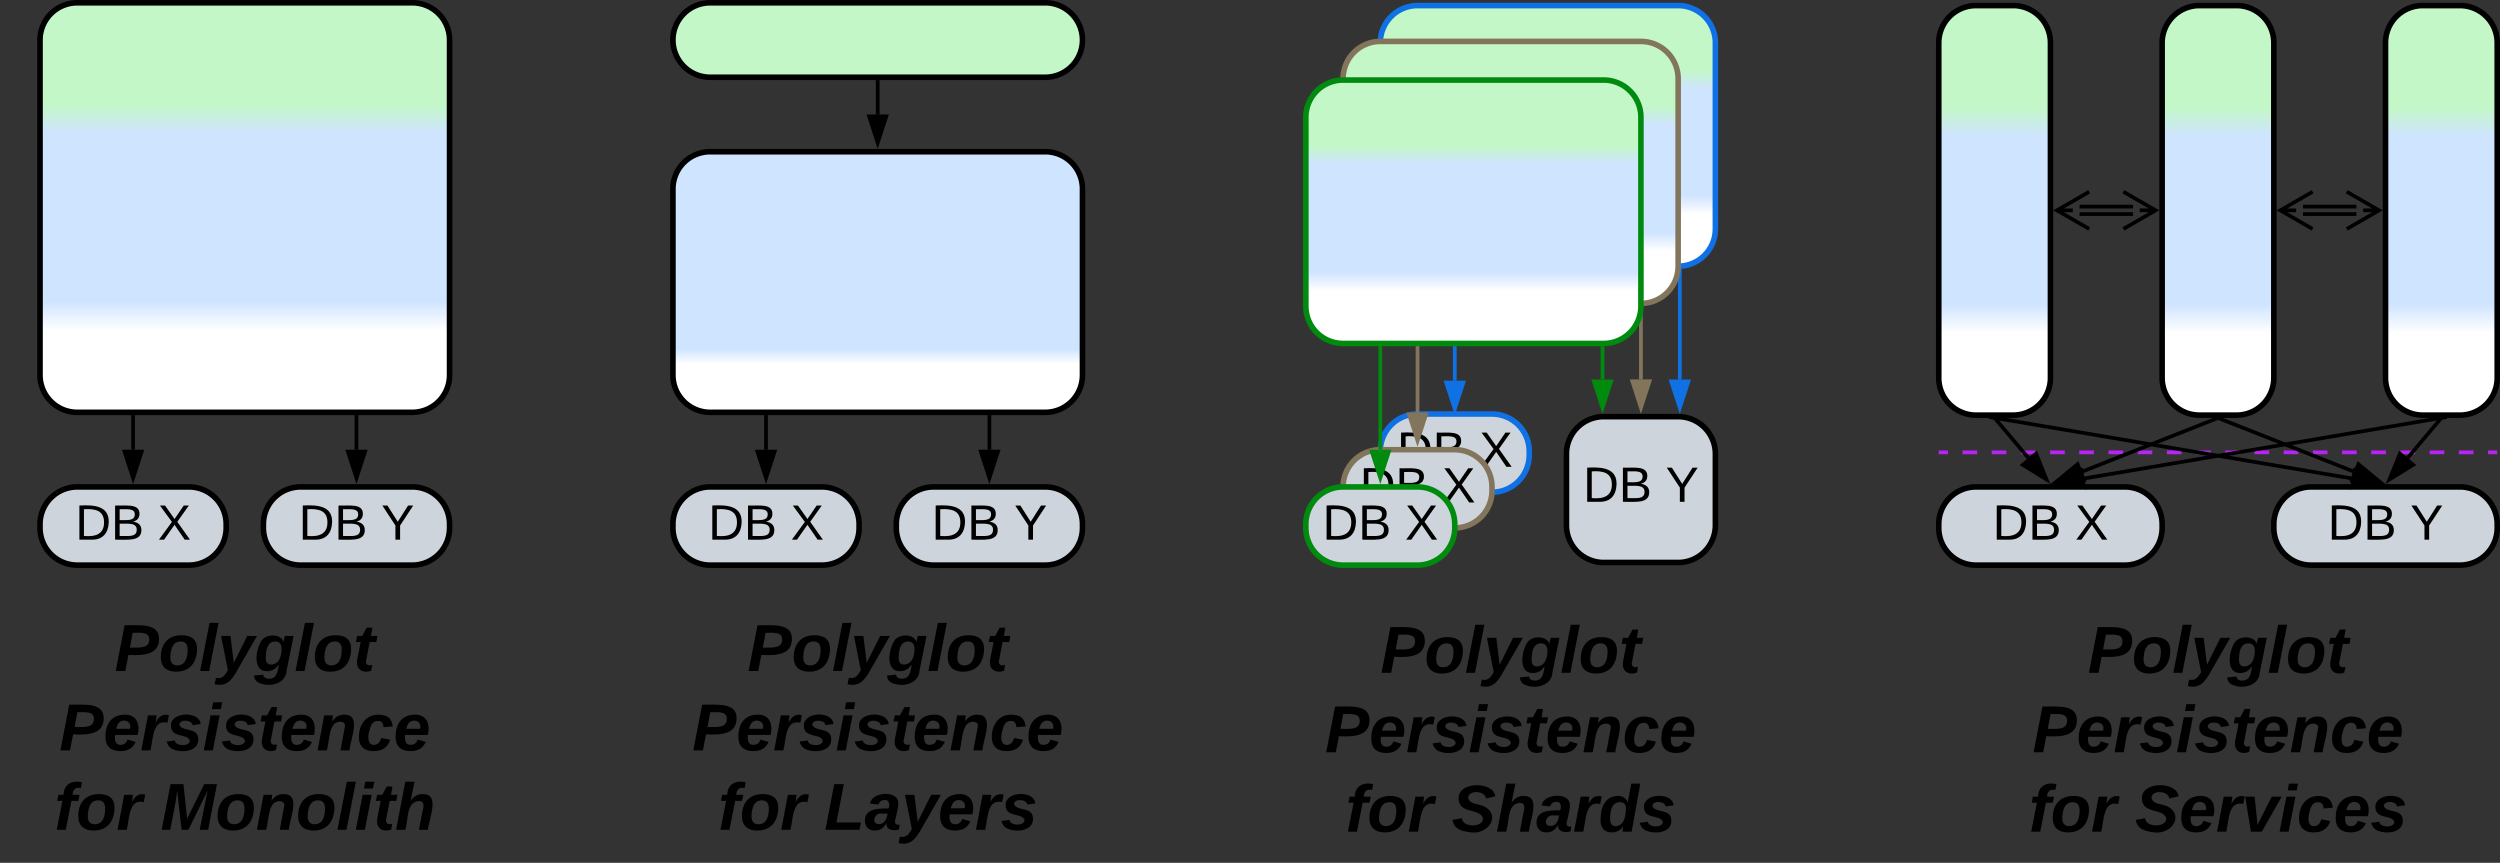 <svg xmlns="http://www.w3.org/2000/svg" xmlns:xlink="http://www.w3.org/1999/xlink" xmlns:lucid="lucid" width="1343" height="463.5"><rect width="100%" height="100%" fill="#333333" stroke="none"/><g transform="translate(-338.5 -557)" lucid:page-tab-id="0_0"><path d="M1220 760.83V722.5" stroke="#82755b" stroke-width="2" fill="none"/><path d="M1220 776.1l-4.63-14.27h9.27z" stroke="#82755b" stroke-width="2" fill="#82755b"/><path d="M1220.97 722.53h-1.94v-1.03h1.03l.9-.07z" stroke="#82755b" stroke-width=".05" fill="#82755b"/><path d="M1120 761.5v-59" stroke="#1071e5" stroke-width="2" fill="none"/><path d="M1120 776.76l-4.63-14.26h9.27z" stroke="#1071e5" stroke-width="2" fill="#1071e5"/><path d="M1120.97 702.53h-1.94v-1.03h1.94z" stroke="#1071e5" stroke-width=".05" fill="#1071e5"/><path d="M1199.38 760.88V744" stroke="#008a0e" stroke-width="2" fill="none"/><path d="M1199.38 776.14l-4.64-14.26h9.27z" stroke="#008a0e" stroke-width="2" fill="#008a0e"/><path d="M1200.35 744.03h-1.95V743h1.66l.3-.02z" stroke="#008a0e" stroke-width=".05" fill="#008a0e"/><path d="M1080 580a20 20 0 0 1 20-20h140a20 20 0 0 1 20 20v100a20 20 0 0 1-20 20h-140a20 20 0 0 1-20-20z" stroke="#1071e5" stroke-width="3" fill="url(#a)"/><path d="M1240.9 760.9v-58.47" stroke="#1071e5" stroke-width="2" fill="none"/><path d="M1240.9 776.16l-4.63-14.26h9.27z" stroke="#1071e5" stroke-width="2" fill="#1071e5"/><path d="M1241.88 702.46h-1.95v-.96h.13l1.82-.14z" stroke="#1071e5" stroke-width=".05" fill="#1071e5"/><path d="M1380 580a20 20 0 0 1 20-20h20a20 20 0 0 1 20 20v180a20 20 0 0 1-20 20h-20a20 20 0 0 1-20-20z" stroke="#000" stroke-width="3" fill="url(#b)"/><path d="M1500 580a20 20 0 0 1 20-20h20a20 20 0 0 1 20 20v180a20 20 0 0 1-20 20h-20a20 20 0 0 1-20-20z" stroke="#000" stroke-width="3" fill="url(#c)"/><path d="M1620 580a20 20 0 0 1 20-20h20a20 20 0 0 1 20 20v180a20 20 0 0 1-20 20h-20a20 20 0 0 1-20-20z" stroke="#000" stroke-width="3" fill="url(#d)"/><path d="M1484.34 672h-28.68M1484.34 668h-28.68M1479.18 660l17.32 10-17.32 10m17.32-10h-8.5M1460.82 680l-17.32-10 17.32-10m-17.32 10h8.5M1604.34 672h-28.68M1604.34 668h-28.68M1599.18 660l17.32 10-17.32 10m17.32-10h-8.5M1580.82 680l-17.32-10 17.32-10m-17.32 10h8.5" stroke="#000" stroke-width="2" fill="none"/><path d="M360 578.5a20 20 0 0 1 20-20h180a20 20 0 0 1 20 20v180a20 20 0 0 1-20 20H380a20 20 0 0 1-20-20z" stroke="#000" stroke-width="3" fill="url(#e)"/><path d="M360 838.58a20 20 0 0 1 20-20h60a20 20 0 0 1 20 20v2a20 20 0 0 1-20 20h-60a20 20 0 0 1-20-20z" stroke="#000" stroke-width="3" fill="#ced4db"/><use xlink:href="#f" transform="matrix(1,0,0,1,365,823.583) translate(13.931 23.333)"/><use xlink:href="#g" transform="matrix(1,0,0,1,365,823.583) translate(58.301 23.333)"/><path d="M410 798.58V781" stroke="#000" stroke-width="2" fill="none"/><path d="M410 813.85l-4.63-14.27h9.26z" stroke="#000" stroke-width="2"/><path d="M410.98 781.03h-1.96V780h1.96z" stroke="#000" stroke-width=".05"/><path d="M700 578.5a20 20 0 0 1 20-20h180a20 20 0 0 1 20 20 20 20 0 0 1-20 20H720a20 20 0 0 1-20-20z" stroke="#000" stroke-width="3" fill="#c3f7c8"/><path d="M700 658.5a20 20 0 0 1 20-20h180a20 20 0 0 1 20 20v100a20 20 0 0 1-20 20H720a20 20 0 0 1-20-20z" stroke="#000" stroke-width="3" fill="url(#h)"/><path d="M340 886a6 6 0 0 1 6-6h248a6 6 0 0 1 6 6v126a6 6 0 0 1-6 6H346a6 6 0 0 1-6-6z" stroke="#000" stroke-opacity="0" stroke-width="3" fill="#fff" fill-opacity="0"/><use xlink:href="#i" transform="matrix(1,0,0,1,345,885) translate(55.074 32.444)"/><use xlink:href="#j" transform="matrix(1,0,0,1,345,885) translate(25.346 75.111)"/><use xlink:href="#k" transform="matrix(1,0,0,1,345,885) translate(22.679 117.778)"/><use xlink:href="#l" transform="matrix(1,0,0,1,345,885) translate(79.765 117.778)"/><path d="M480 838.58a20 20 0 0 1 20-20h60a20 20 0 0 1 20 20v2a20 20 0 0 1-20 20h-60a20 20 0 0 1-20-20z" stroke="#000" stroke-width="3" fill="#ced4db"/><use xlink:href="#f" transform="matrix(1,0,0,1,485,823.583) translate(13.931 23.333)"/><use xlink:href="#m" transform="matrix(1,0,0,1,485,823.583) translate(58.301 23.333)"/><path d="M530 798.58V781" stroke="#000" stroke-width="2" fill="none"/><path d="M530 813.85l-4.63-14.27h9.26z" stroke="#000" stroke-width="2"/><path d="M530.98 781.03H529V780H531z" stroke="#000" stroke-width=".05"/><path d="M1381 800h3.92m7.84 0h7.85m7.85 0h7.84m7.83 0h7.84m7.85 0h7.84m7.84 0h7.84m7.84 0h7.85m7.84 0h7.84m7.85 0h7.85m7.84 0h7.84m7.84 0h7.84m7.85 0h7.85m7.84 0h7.83m7.84 0h7.85m7.84 0h7.84m7.84 0h7.84m7.85 0h7.84m7.84 0h7.85m7.85 0h7.84m7.84 0h3.92M1381.03 800H1380M1678.97 800h1.03" stroke="#ba23f6" stroke-width="2" fill="none"/><path d="M1060 599.25a20 20 0 0 1 20-20h140a20 20 0 0 1 20 20V700a20 20 0 0 1-20 20h-140a20 20 0 0 1-20-20z" stroke="#82755b" stroke-width="3" fill="url(#n)"/><path d="M1080 799.42a20 20 0 0 1 20-20h40a20 20 0 0 1 20 20v2a20 20 0 0 1-20 20h-40a20 20 0 0 1-20-20z" stroke="#1071e5" stroke-width="3" fill="#ced4db"/><use xlink:href="#f" transform="matrix(1,0,0,1,1085,784.417) translate(3.931 23.333)"/><use xlink:href="#g" transform="matrix(1,0,0,1,1085,784.417) translate(48.301 23.333)"/><path d="M680 886a6 6 0 0 1 6-6h248a6 6 0 0 1 6 6v126a6 6 0 0 1-6 6H686a6 6 0 0 1-6-6z" stroke="#000" stroke-opacity="0" stroke-width="3" fill="#fff" fill-opacity="0"/><use xlink:href="#o" transform="matrix(1,0,0,1,685,885) translate(55.074 32.444)"/><use xlink:href="#p" transform="matrix(1,0,0,1,685,885) translate(25.346 75.111)"/><use xlink:href="#q" transform="matrix(1,0,0,1,685,885) translate(39.222 117.778)"/><use xlink:href="#r" transform="matrix(1,0,0,1,685,885) translate(96.309 117.778)"/><path d="M1020 887a6 6 0 0 1 6-6h248a6 6 0 0 1 6 6v126a6 6 0 0 1-6 6h-248a6 6 0 0 1-6-6z" stroke="#000" stroke-opacity="0" stroke-width="3" fill="#fff" fill-opacity="0"/><use xlink:href="#o" transform="matrix(1,0,0,1,1025,886) translate(55.074 32.444)"/><use xlink:href="#p" transform="matrix(1,0,0,1,1025,886) translate(25.346 75.111)"/><use xlink:href="#q" transform="matrix(1,0,0,1,1025,886) translate(36.309 117.778)"/><use xlink:href="#s" transform="matrix(1,0,0,1,1025,886) translate(93.395 117.778)"/><path d="M1400 887a6 6 0 0 1 6-6h248a6 6 0 0 1 6 6v126a6 6 0 0 1-6 6h-248a6 6 0 0 1-6-6z" stroke="#000" stroke-opacity="0" stroke-width="3" fill="#fff" fill-opacity="0"/><use xlink:href="#o" transform="matrix(1,0,0,1,1405,886) translate(55.074 32.444)"/><use xlink:href="#p" transform="matrix(1,0,0,1,1405,886) translate(25.346 75.111)"/><use xlink:href="#q" transform="matrix(1,0,0,1,1405,886) translate(23.37 117.778)"/><use xlink:href="#t" transform="matrix(1,0,0,1,1405,886) translate(80.457 117.778)"/><path d="M700 838.58a20 20 0 0 1 20-20h60a20 20 0 0 1 20 20v2a20 20 0 0 1-20 20h-60a20 20 0 0 1-20-20z" stroke="#000" stroke-width="3" fill="#ced4db"/><use xlink:href="#f" transform="matrix(1,0,0,1,705,823.583) translate(13.931 23.333)"/><use xlink:href="#g" transform="matrix(1,0,0,1,705,823.583) translate(58.301 23.333)"/><path d="M750 798.58V781" stroke="#000" stroke-width="2" fill="none"/><path d="M750 813.85l-4.63-14.27h9.26z" stroke="#000" stroke-width="2"/><path d="M750 781.03V780" stroke="#000" stroke-width="2" fill="none"/><path d="M820 838.58a20 20 0 0 1 20-20h60a20 20 0 0 1 20 20v2a20 20 0 0 1-20 20h-60a20 20 0 0 1-20-20z" stroke="#000" stroke-width="3" fill="#ced4db"/><use xlink:href="#f" transform="matrix(1,0,0,1,825,823.583) translate(13.931 23.333)"/><use xlink:href="#m" transform="matrix(1,0,0,1,825,823.583) translate(58.301 23.333)"/><path d="M870 798.58V781" stroke="#000" stroke-width="2" fill="none"/><path d="M870 813.85l-4.63-14.27h9.26z" stroke="#000" stroke-width="2"/><path d="M870 781.03V780M810 618.5V601" stroke="#000" stroke-width="2" fill="none"/><path d="M810 633.76l-4.63-14.26h9.26z" stroke="#000" stroke-width="2"/><path d="M810.98 601.03H809V600H811z" stroke="#000" stroke-width=".05"/><path d="M1100 778.58V722.5" stroke="#82755b" stroke-width="2" fill="none"/><path d="M1100 793.85l-4.63-14.27h9.27z" stroke="#82755b" stroke-width="2" fill="#82755b"/><path d="M1100.97 722.53h-1.94v-1.03h1.94z" stroke="#82755b" stroke-width=".05" fill="#82755b"/><path d="M1180 800.83a20 20 0 0 1 20-20h40a20 20 0 0 1 20 20v38.34a20 20 0 0 1-20 20h-40a20 20 0 0 1-20-20z" stroke="#000" stroke-width="3" fill="#ced4db"/><use xlink:href="#f" transform="matrix(1,0,0,1,1185,785.833) translate(3.926 40.74)"/><use xlink:href="#m" transform="matrix(1,0,0,1,1185,785.833) translate(48.296 40.74)"/><path d="M1380 838.58a20 20 0 0 1 20-20h80a20 20 0 0 1 20 20v2a20 20 0 0 1-20 20h-80a20 20 0 0 1-20-20z" stroke="#000" stroke-width="3" fill="#ced4db"/><use xlink:href="#f" transform="matrix(1,0,0,1,1385,823.583) translate(23.931 23.333)"/><use xlink:href="#g" transform="matrix(1,0,0,1,1385,823.583) translate(68.301 23.333)"/><path d="M1428.07 802.94l-17.42-20.68" stroke="#000" stroke-width="2" fill="none"/><path d="M1437.9 814.6l-12.73-7.9 7.1-6z" stroke="#000" stroke-width="2"/><path d="M1411.4 781.66l-1.48 1.25-1.2-1.4h2.56z" stroke="#000" stroke-width=".05"/><path d="M1560 838.58a20 20 0 0 1 20-20h80a20 20 0 0 1 20 20v2a20 20 0 0 1-20 20h-80a20 20 0 0 1-20-20z" stroke="#000" stroke-width="3" fill="#ced4db"/><use xlink:href="#f" transform="matrix(1,0,0,1,1565,823.583) translate(23.931 23.333)"/><use xlink:href="#m" transform="matrix(1,0,0,1,1565,823.583) translate(68.301 23.333)"/><path d="M1602.8 810.28l-71.87-28.4" stroke="#000" stroke-width="2" fill="none"/><path d="M1617 815.9l-14.98-.94 3.4-8.62z" stroke="#000" stroke-width="2"/><path d="M1530.6 782.78l-3.25-1.28h3.75z" stroke="#000" stroke-width=".05"/><path d="M1601.76 814L1411 781.66" stroke="#000" stroke-width="2" fill="none"/><path d="M1616.8 816.54l-14.83 2.2 1.55-9.15z" stroke="#000" stroke-width="2"/><path d="M1410.85 782.63l-3.97-.67.08-.46h4.08z" stroke="#000" stroke-width=".05"/><path d="M1457.2 810.28l71.87-28.4" stroke="#000" stroke-width="2" fill="none"/><path d="M1443 815.9l11.57-9.56 3.4 8.62z" stroke="#000" stroke-width="2"/><path d="M1529.4 782.78l-.5-1.28h3.75z" stroke="#000" stroke-width=".05"/><path d="M1458.24 814L1649 781.66" stroke="#000" stroke-width="2" fill="none"/><path d="M1443.2 816.54l13.28-6.95 1.55 9.13z" stroke="#000" stroke-width="2"/><path d="M1653.12 781.96l-3.97.67-.2-1.13h4.1z" stroke="#000" stroke-width=".05"/><path d="M1631.93 802.94l17.42-20.68" stroke="#000" stroke-width="2" fill="none"/><path d="M1622.1 814.6l5.64-13.88 7.1 5.97z" stroke="#000" stroke-width="2"/><path d="M1650.08 782.9l-1.5-1.24.14-.16h2.56z" stroke="#000" stroke-width=".05"/><path d="M1060 818.58a20 20 0 0 1 20-20h40a20 20 0 0 1 20 20v2a20 20 0 0 1-20 20h-40a20 20 0 0 1-20-20z" stroke="#82755b" stroke-width="3" fill="#ced4db"/><g><use xlink:href="#f" transform="matrix(1,0,0,1,1065,803.583) translate(3.931 23.333)"/><use xlink:href="#g" transform="matrix(1,0,0,1,1065,803.583) translate(48.301 23.333)"/></g><path d="M1040 838.58a20 20 0 0 1 20-20h40a20 20 0 0 1 20 20v2a20 20 0 0 1-20 20h-40a20 20 0 0 1-20-20z" stroke="#008a0e" stroke-width="3" fill="#ced4db"/><g><use xlink:href="#f" transform="matrix(1,0,0,1,1045,823.583) translate(3.931 23.333)"/><use xlink:href="#g" transform="matrix(1,0,0,1,1045,823.583) translate(48.301 23.333)"/></g><path d="M1080 798.58V744" stroke="#008a0e" stroke-width="2" fill="none"/><path d="M1080 813.85l-4.63-14.27h9.27z" stroke="#008a0e" stroke-width="2" fill="#008a0e"/><path d="M1080.97 744.03h-1.94V743h1.94z" stroke="#008a0e" stroke-width=".05" fill="#008a0e"/><path d="M1040 620a20 20 0 0 1 20-20h140a20 20 0 0 1 20 20v101.5a20 20 0 0 1-20 20h-140a20 20 0 0 1-20-20z" stroke="#008a0e" stroke-width="3" fill="url(#u)"/><defs><linearGradient gradientUnits="userSpaceOnUse" id="a" x1="1080" y1="700" x2="1080" y2="560"><stop offset="19.93%" stop-color="#fff"/><stop offset="27.17%" stop-color="#cfe4ff"/><stop offset="68.12%" stop-color="#cfe4ff"/><stop offset="75%" stop-color="#c3f7c8"/></linearGradient><linearGradient gradientUnits="userSpaceOnUse" id="b" x1="1380" y1="780" x2="1380" y2="560"><stop offset="19.93%" stop-color="#fff"/><stop offset="27.17%" stop-color="#cfe4ff"/><stop offset="68.12%" stop-color="#cfe4ff"/><stop offset="75%" stop-color="#c3f7c8"/></linearGradient><linearGradient gradientUnits="userSpaceOnUse" id="c" x1="1500" y1="780" x2="1500" y2="560"><stop offset="19.93%" stop-color="#fff"/><stop offset="27.17%" stop-color="#cfe4ff"/><stop offset="68.12%" stop-color="#cfe4ff"/><stop offset="75%" stop-color="#c3f7c8"/></linearGradient><linearGradient gradientUnits="userSpaceOnUse" id="d" x1="1620" y1="780" x2="1620" y2="560"><stop offset="19.93%" stop-color="#fff"/><stop offset="27.17%" stop-color="#cfe4ff"/><stop offset="68.12%" stop-color="#cfe4ff"/><stop offset="75%" stop-color="#c3f7c8"/></linearGradient><linearGradient gradientUnits="userSpaceOnUse" id="e" x1="360" y1="778.5" x2="360" y2="558.5"><stop offset="19.93%" stop-color="#fff"/><stop offset="27.17%" stop-color="#cfe4ff"/><stop offset="68.12%" stop-color="#cfe4ff"/><stop offset="75%" stop-color="#c3f7c8"/></linearGradient><path d="M30-248c118-7 216 8 213 122C240-48 200 0 122 0H30v-248zM63-27c89 8 146-16 146-99s-60-101-146-95v194" id="v"/><path d="M160-131c35 5 61 23 61 61C221 17 115-2 30 0v-248c76 3 177-17 177 60 0 33-19 50-47 57zm-97-11c50-1 110 9 110-42 0-47-63-36-110-37v79zm0 115c55-2 124 14 124-45 0-56-70-42-124-44v89" id="w"/><g id="f"><use transform="matrix(0.074,0,0,0.074,0,0)" xlink:href="#v"/><use transform="matrix(0.074,0,0,0.074,19.185,0)" xlink:href="#w"/></g><path d="M195 0l-74-108L45 0H8l94-129-87-119h37l69 98 67-98h37l-84 118L233 0h-38" id="x"/><use transform="matrix(0.074,0,0,0.074,0,0)" xlink:href="#x" id="g"/><linearGradient gradientUnits="userSpaceOnUse" id="h" x1="700" y1="778.5" x2="700" y2="638.5"><stop offset="18.48%" stop-color="#fff"/><stop offset="24.28%" stop-color="#cfe4ff"/></linearGradient><path d="M241-173c-1 82-78 91-166 86L58 0H6l48-248c87 0 188-12 187 75zm-53 2c0-43-48-36-90-36l-15 80c50 0 105 7 105-44" id="y"/><path d="M124-194c51 0 84 22 84 74C207-44 167 4 94 4 43 4 11-23 11-74c0-74 41-120 113-120zM99-30c46 0 58-42 58-86 0-27-11-44-37-44-44 0-55 40-57 84-1 27 10 45 36 46" id="z"/><path d="M6 0l51-261h49L55 0H6" id="A"/><path d="M100 10C77 47 50 87-15 72l7-35c37 9 51-18 65-41L20-190h51L89-44l73-146h53" id="B"/><path d="M45-171c29-32 103-29 114 14 2-11 5-23 8-33h47L176-2c-3 70-92 96-155 64C9 56 1 42-1 25l50-5c2 28 48 27 63 11 13-13 20-45 21-66-13 20-30 35-62 36-87 3-60-134-26-172zM94-35c41-3 55-43 55-86 0-24-12-39-35-39-43 0-51 48-51 90 0 22 9 37 31 35" id="C"/><path d="M72-63c-8 23 5 39 32 30L98-1C54 14 12-6 23-64l18-93H15l7-33h28l24-45h31l-8 45h35l-6 33H90" id="D"/><g id="i"><use transform="matrix(0.099,0,0,0.099,0,0)" xlink:href="#y"/><use transform="matrix(0.099,0,0,0.099,23.704,0)" xlink:href="#z"/><use transform="matrix(0.099,0,0,0.099,45.333,0)" xlink:href="#A"/><use transform="matrix(0.099,0,0,0.099,55.21,0)" xlink:href="#B"/><use transform="matrix(0.099,0,0,0.099,74.963,0)" xlink:href="#C"/><use transform="matrix(0.099,0,0,0.099,96.593,0)" xlink:href="#A"/><use transform="matrix(0.099,0,0,0.099,106.469,0)" xlink:href="#z"/><use transform="matrix(0.099,0,0,0.099,128.099,0)" xlink:href="#D"/></g><path d="M114-194c63-2 87 48 72 110H63c-3 28 1 55 31 54 21-1 32-13 37-29l44 13C160-14 137 4 91 4 41 4 11-22 11-73c0-71 33-119 103-121zm30 77c14-47-50-61-67-22-3 6-6 13-8 22h75" id="E"/><path d="M84-151c13-25 34-51 72-40l-8 41C67-170 71-64 56 0H6l36-190h47" id="F"/><path d="M144-137c-1-29-70-35-71-2 16 41 103 10 103 80C176 9 79 16 32-9 18-17 9-31 4-48l44-6c3 32 80 36 82 1-15-42-103-11-103-82 0-77 157-79 161-8" id="G"/><path d="M50-224l7-37h49l-7 37H50zM6 0l37-190h49L55 0H6" id="H"/><path d="M151-194c95 0 34 128 28 194h-49l25-134c0-29-45-25-59-9C67-111 69-48 56 0H6l36-190h47l-4 32c15-20 33-36 66-36" id="I"/><path d="M67-101c-8 29-7 73 27 71 23-2 32-16 39-37l48 9C170-19 141 4 91 4 36 4 7-28 12-86c6-75 61-124 140-103 26 7 40 29 43 59l-50 4c-1-20-9-34-29-34-35 0-41 29-49 59" id="J"/><g id="j"><use transform="matrix(0.099,0,0,0.099,0,0)" xlink:href="#y"/><use transform="matrix(0.099,0,0,0.099,23.704,0)" xlink:href="#E"/><use transform="matrix(0.099,0,0,0.099,43.457,0)" xlink:href="#F"/><use transform="matrix(0.099,0,0,0.099,57.284,0)" xlink:href="#G"/><use transform="matrix(0.099,0,0,0.099,77.037,0)" xlink:href="#H"/><use transform="matrix(0.099,0,0,0.099,86.914,0)" xlink:href="#G"/><use transform="matrix(0.099,0,0,0.099,106.667,0)" xlink:href="#D"/><use transform="matrix(0.099,0,0,0.099,118.42,0)" xlink:href="#E"/><use transform="matrix(0.099,0,0,0.099,138.173,0)" xlink:href="#I"/><use transform="matrix(0.099,0,0,0.099,159.802,0)" xlink:href="#J"/><use transform="matrix(0.099,0,0,0.099,179.556,0)" xlink:href="#E"/></g><path d="M93-157L62 0H13l31-157H16l6-33h28c2-54 40-81 100-68l-6 32c-29-8-44 9-45 36h38l-7 33H93" id="K"/><g id="k"><use transform="matrix(0.099,0,0,0.099,0,0)" xlink:href="#K"/><use transform="matrix(0.099,0,0,0.099,11.753,0)" xlink:href="#z"/><use transform="matrix(0.099,0,0,0.099,33.383,0)" xlink:href="#F"/></g><path d="M212 0l43-212L151 0h-37L90-212C82-137 65-70 52 0H6l48-248h70l20 187 93-187h69L258 0h-46" id="L"/><path d="M150-105c8-23 8-54-22-51-68 7-54 98-72 156H6l50-261h50L85-158c15-20 33-36 66-36 95 0 34 128 28 194h-49" id="M"/><g id="l"><use transform="matrix(0.099,0,0,0.099,0,0)" xlink:href="#L"/><use transform="matrix(0.099,0,0,0.099,29.531,0)" xlink:href="#z"/><use transform="matrix(0.099,0,0,0.099,51.16,0)" xlink:href="#I"/><use transform="matrix(0.099,0,0,0.099,72.79,0)" xlink:href="#z"/><use transform="matrix(0.099,0,0,0.099,94.42,0)" xlink:href="#A"/><use transform="matrix(0.099,0,0,0.099,104.296,0)" xlink:href="#H"/><use transform="matrix(0.099,0,0,0.099,114.173,0)" xlink:href="#D"/><use transform="matrix(0.099,0,0,0.099,125.926,0)" xlink:href="#M"/></g><path d="M137-103V0h-34v-103L8-248h37l75 118 75-118h37" id="N"/><use transform="matrix(0.074,0,0,0.074,0,0)" xlink:href="#N" id="m"/><linearGradient gradientUnits="userSpaceOnUse" id="n" x1="1060" y1="720" x2="1060" y2="579.25"><stop offset="19.93%" stop-color="#fff"/><stop offset="27.17%" stop-color="#cfe4ff"/><stop offset="68.12%" stop-color="#cfe4ff"/><stop offset="75%" stop-color="#c3f7c8"/></linearGradient><g id="o"><use transform="matrix(0.099,0,0,0.099,0,0)" xlink:href="#y"/><use transform="matrix(0.099,0,0,0.099,23.704,0)" xlink:href="#z"/><use transform="matrix(0.099,0,0,0.099,45.333,0)" xlink:href="#A"/><use transform="matrix(0.099,0,0,0.099,55.21,0)" xlink:href="#B"/><use transform="matrix(0.099,0,0,0.099,74.963,0)" xlink:href="#C"/><use transform="matrix(0.099,0,0,0.099,96.593,0)" xlink:href="#A"/><use transform="matrix(0.099,0,0,0.099,106.469,0)" xlink:href="#z"/><use transform="matrix(0.099,0,0,0.099,128.099,0)" xlink:href="#D"/></g><g id="p"><use transform="matrix(0.099,0,0,0.099,0,0)" xlink:href="#y"/><use transform="matrix(0.099,0,0,0.099,23.704,0)" xlink:href="#E"/><use transform="matrix(0.099,0,0,0.099,43.457,0)" xlink:href="#F"/><use transform="matrix(0.099,0,0,0.099,57.284,0)" xlink:href="#G"/><use transform="matrix(0.099,0,0,0.099,77.037,0)" xlink:href="#H"/><use transform="matrix(0.099,0,0,0.099,86.914,0)" xlink:href="#G"/><use transform="matrix(0.099,0,0,0.099,106.667,0)" xlink:href="#D"/><use transform="matrix(0.099,0,0,0.099,118.42,0)" xlink:href="#E"/><use transform="matrix(0.099,0,0,0.099,138.173,0)" xlink:href="#I"/><use transform="matrix(0.099,0,0,0.099,159.802,0)" xlink:href="#J"/><use transform="matrix(0.099,0,0,0.099,179.556,0)" xlink:href="#E"/></g><g id="q"><use transform="matrix(0.099,0,0,0.099,0,0)" xlink:href="#K"/><use transform="matrix(0.099,0,0,0.099,11.753,0)" xlink:href="#z"/><use transform="matrix(0.099,0,0,0.099,33.383,0)" xlink:href="#F"/></g><path d="M6 0l48-248h52L66-40h133l-8 40H6" id="O"/><path d="M166-52c-4 17 5 29 24 23l-3 27c-30 11-74 1-67-34C105-15 91 4 56 4 23 4 3-15 2-49c0-64 63-67 128-67 10-22 3-53-29-45-13 3-22 10-25 24l-46-5c5-64 156-77 153 0-1 33-11 60-17 90zM97-88c-44-9-64 57-19 57 31 0 42-28 47-57H97" id="P"/><g id="r"><use transform="matrix(0.099,0,0,0.099,0,0)" xlink:href="#O"/><use transform="matrix(0.099,0,0,0.099,21.63,0)" xlink:href="#P"/><use transform="matrix(0.099,0,0,0.099,41.383,0)" xlink:href="#B"/><use transform="matrix(0.099,0,0,0.099,61.136,0)" xlink:href="#E"/><use transform="matrix(0.099,0,0,0.099,80.889,0)" xlink:href="#F"/><use transform="matrix(0.099,0,0,0.099,94.716,0)" xlink:href="#G"/></g><path d="M178-136c88 48 22 151-73 140C49-3 12-15 4-64l51-9c1 50 111 53 115 3-16-63-132-20-133-112 0-93 190-91 199-10l-50 12c-4-41-93-50-97-4 7 38 59 32 89 48" id="Q"/><path d="M132-28C118-9 101 4 69 4 30 4 10-23 10-62c0-70 24-129 92-132 31-1 47 14 56 35l19-102h49L179 0h-49zM62-69c0 22 7 39 29 39 45-2 54-45 57-90 2-27-10-40-33-40-44 0-53 48-53 91" id="R"/><g id="s"><use transform="matrix(0.099,0,0,0.099,0,0)" xlink:href="#Q"/><use transform="matrix(0.099,0,0,0.099,23.704,0)" xlink:href="#M"/><use transform="matrix(0.099,0,0,0.099,45.333,0)" xlink:href="#P"/><use transform="matrix(0.099,0,0,0.099,65.086,0)" xlink:href="#F"/><use transform="matrix(0.099,0,0,0.099,78.914,0)" xlink:href="#R"/><use transform="matrix(0.099,0,0,0.099,100.543,0)" xlink:href="#G"/></g><path d="M109 0H50L19-190h51L86-37l77-153h54" id="S"/><g id="t"><use transform="matrix(0.099,0,0,0.099,0,0)" xlink:href="#Q"/><use transform="matrix(0.099,0,0,0.099,23.704,0)" xlink:href="#E"/><use transform="matrix(0.099,0,0,0.099,43.457,0)" xlink:href="#F"/><use transform="matrix(0.099,0,0,0.099,57.284,0)" xlink:href="#S"/><use transform="matrix(0.099,0,0,0.099,77.037,0)" xlink:href="#H"/><use transform="matrix(0.099,0,0,0.099,86.914,0)" xlink:href="#J"/><use transform="matrix(0.099,0,0,0.099,106.667,0)" xlink:href="#E"/><use transform="matrix(0.099,0,0,0.099,126.42,0)" xlink:href="#G"/></g><linearGradient gradientUnits="userSpaceOnUse" id="u" x1="1040" y1="741.5" x2="1040" y2="600"><stop offset="19.93%" stop-color="#fff"/><stop offset="27.17%" stop-color="#cfe4ff"/><stop offset="68.12%" stop-color="#cfe4ff"/><stop offset="75%" stop-color="#c3f7c8"/></linearGradient></defs></g></svg>